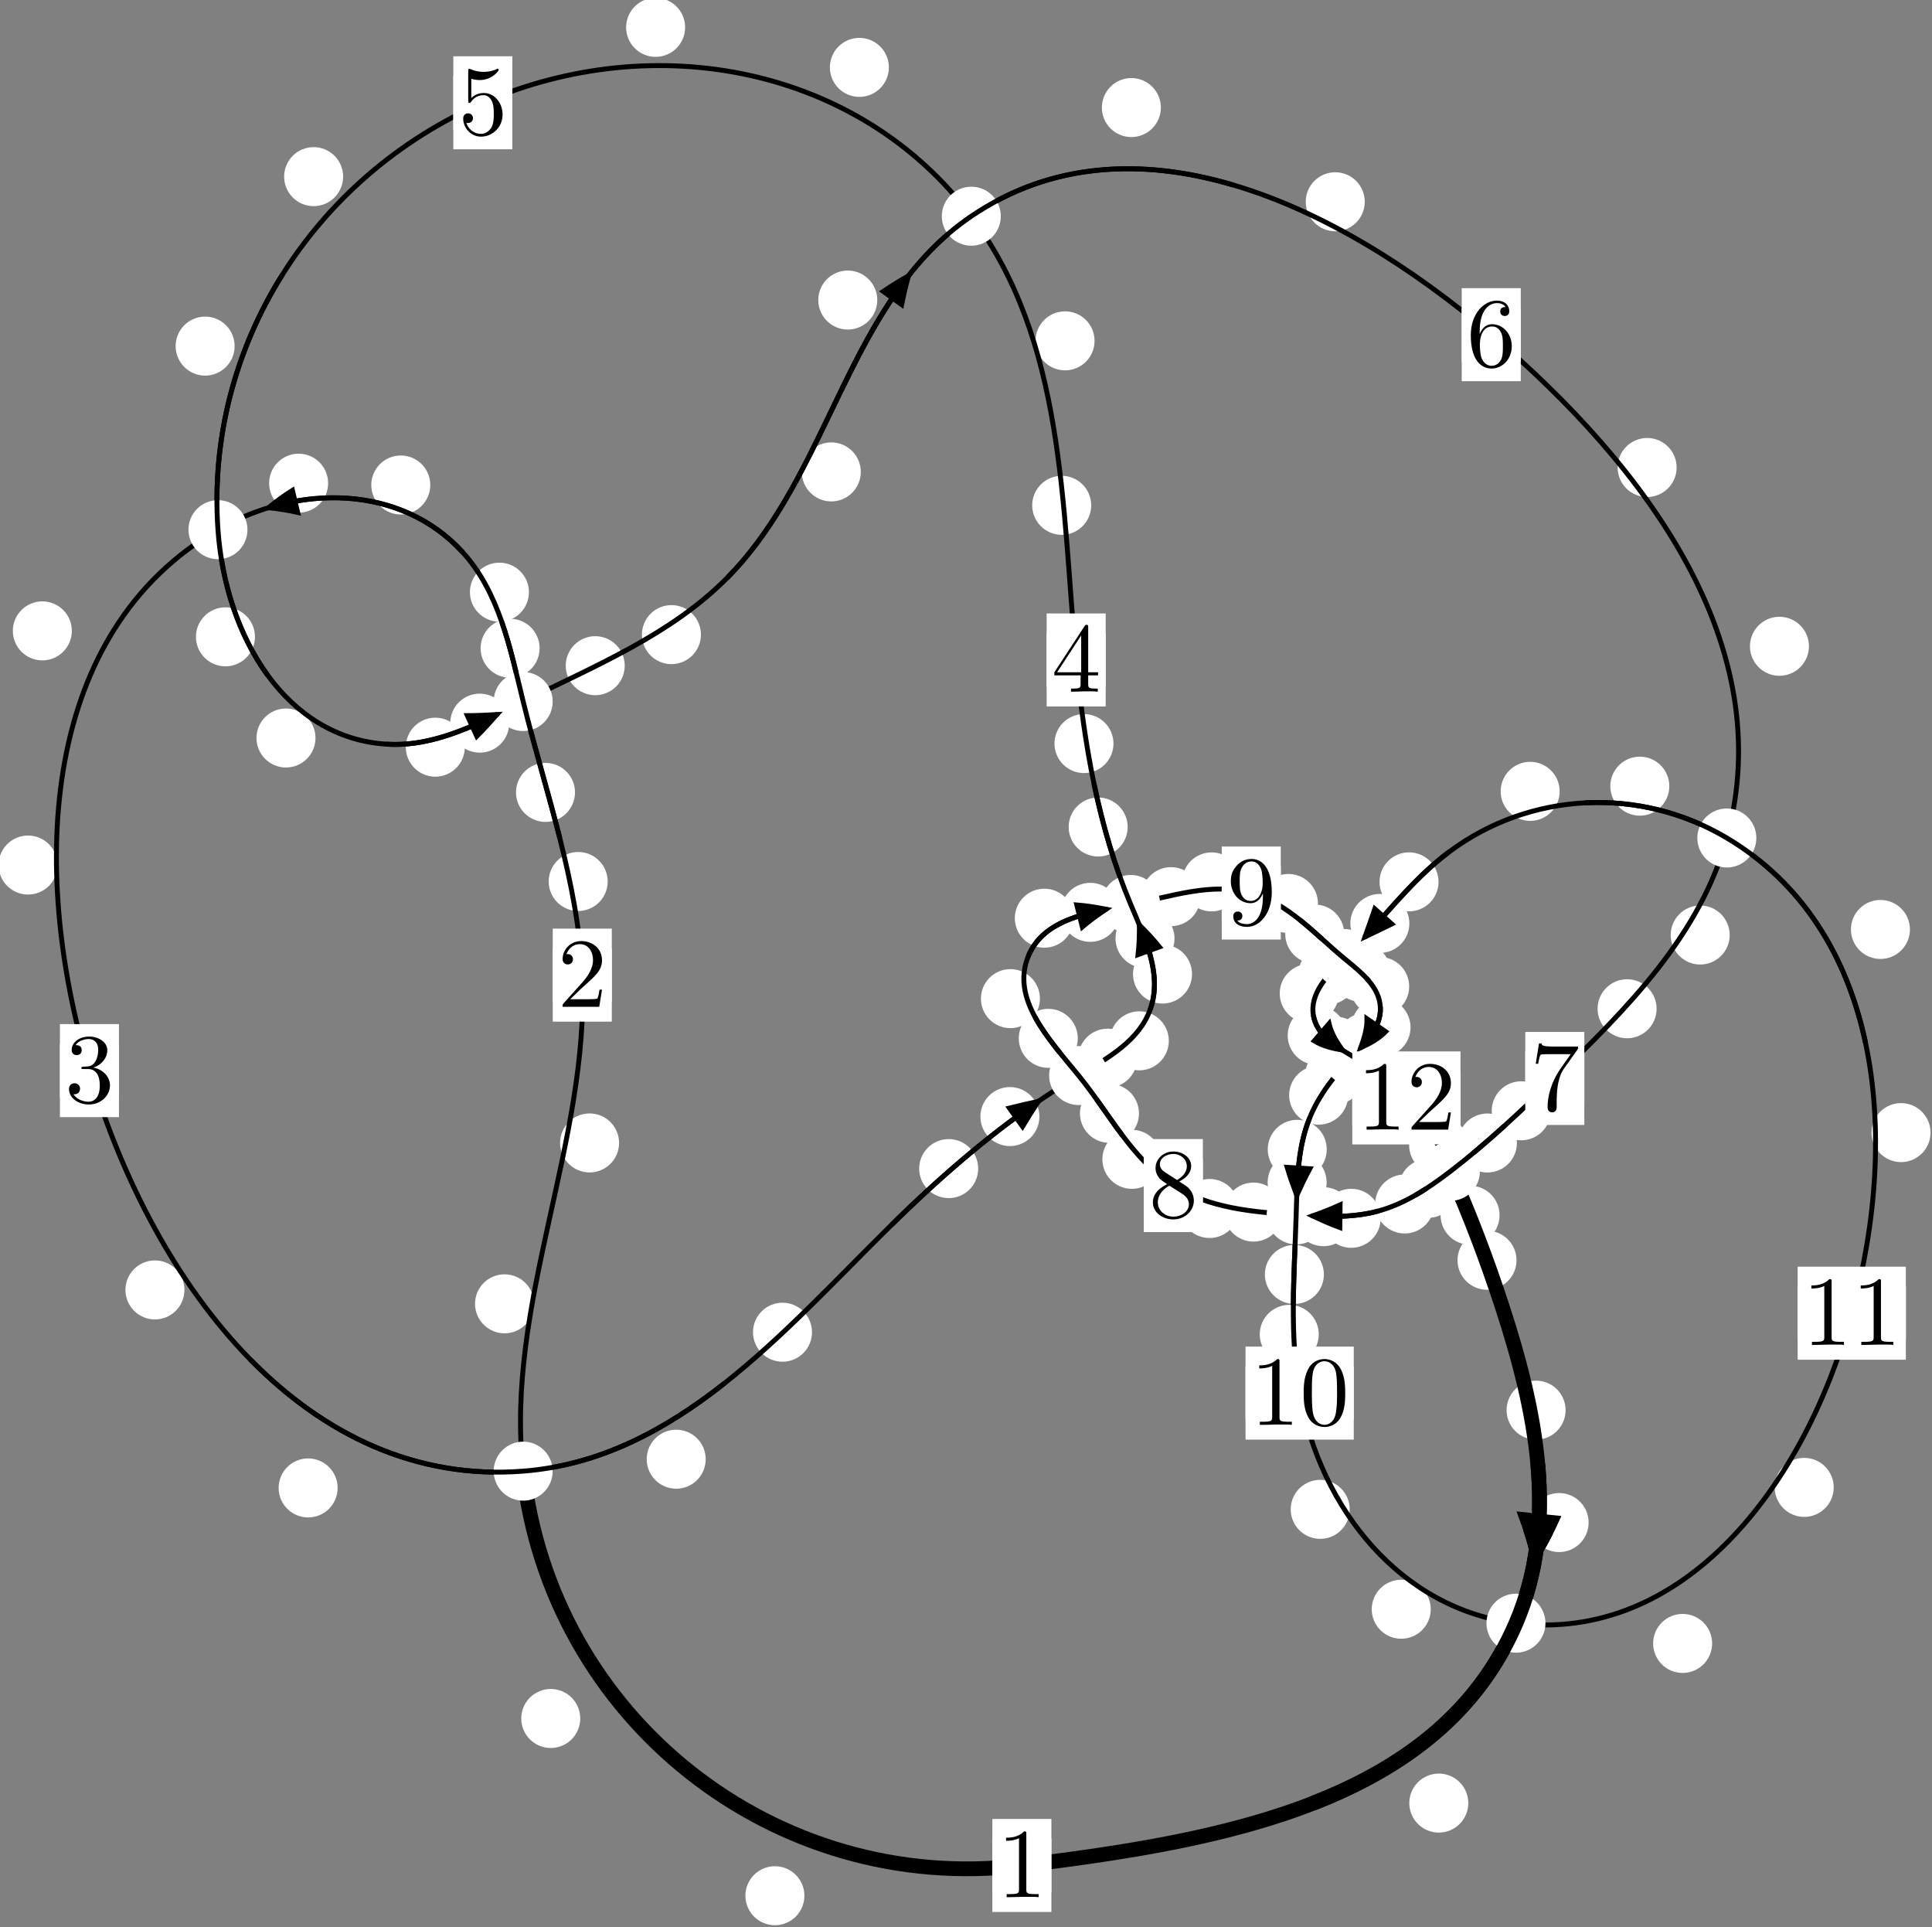 <?xml version="1.0"?>
<!-- Created by MetaPost 1.999 on 2021.07.06:0015 -->
<svg version="1.1" xmlns="http://www.w3.org/2000/svg" xmlns:xlink="http://www.w3.org/1999/xlink" width="195.717" height="195.208" viewBox="0 0 195.717 195.208">
<rect x="0" y="0" width="195.717" height="195.208" fill="#808080" stroke="none"/>
<!-- Original BoundingBox: -53.147278 -45.990234 142.569550 149.217865 -->
  <defs>
    <g transform="scale(0.01,0.01)" id="GLYPHcmr10_48">
      <path style="fill-rule: evenodd;" d="M460 -320C460 -400,455 -480,420 -554C374 -650,292 -666,250 -666C190 -666,117 -640,76 -547C44 -478,39 -400,39 -320C39 -245,43 -155,84 -79C127 2,200 22,249 22C303 22,379 1,423 -94C455 -163,460 -241,460 -320M249 -0C210 -0,151 -25,133 -121C122 -181,122 -273,122 -332C122 -396,122 -462,130 -516C149 -635,224 -644,249 -644C282 -644,348 -626,367 -527C377 -471,377 -395,377 -332C377 -257,377 -189,366 -125C351 -30,294 -0,249 -0"></path>
    </g>
    <g transform="scale(0.01,0.01)" id="GLYPHcmr10_49">
      <path style="fill-rule: evenodd;" d="M294 -640C294 -664,294 -666,271 -666C209 -602,121 -602,89 -602L89 -571C109 -571,168 -571,220 -597L220 -79C220 -43,217 -31,127 -31L95 -31L95 -0L257 -0L130 -3L217 -3L257 -3L297 -3L384 -3L419 -0L419 -31L387 -31C297 -31,294 -42,294 -79"></path>
    </g>
    <g transform="scale(0.01,0.01)" id="GLYPHcmr10_50">
      <path style="fill-rule: evenodd;" d="M127 -77L233 -180C389 -318,449 -372,449 -472C449 -586,359 -666,237 -666C124 -666,50 -574,50 -485C50 -429,100 -429,103 -429C120 -429,155 -441,155 -482C155 -508,137 -534,102 -534C94 -534,92 -534,89 -533C112 -598,166 -635,224 -635C315 -635,358 -554,358 -472C358 -392,308 -313,253 -251L61 -37C50 -26,50 -24,50 -0L421 -0L449 -174L424 -174C419 -144,412 -100,402 -85C395 -77,329 -77,307 -77"></path>
    </g>
    <g transform="scale(0.01,0.01)" id="GLYPHcmr10_51">
      <path style="fill-rule: evenodd;" d="M290 -352C372 -379,430 -449,430 -528C430 -610,342 -666,246 -666C145 -666,69 -606,69 -530C69 -497,91 -478,120 -478C151 -478,171 -500,171 -529C171 -579,124 -579,109 -579C140 -628,206 -641,242 -641C283 -641,338 -619,338 -529C338 -517,336 -459,310 -415C280 -367,246 -364,221 -363C213 -362,189 -360,182 -360C174 -359,167 -358,167 -348C167 -337,174 -337,191 -337L235 -337C317 -337,354 -269,354 -171C354 -35,285 -6,241 -6C198 -6,123 -23,88 -82C123 -77,154 -99,154 -137C154 -173,127 -193,98 -193C74 -193,42 -179,42 -135C42 -44,135 22,244 22C366 22,457 -69,457 -171C457 -253,394 -331,290 -352"></path>
    </g>
    <g transform="scale(0.01,0.01)" id="GLYPHcmr10_52">
      <path style="fill-rule: evenodd;" d="M294 -165L294 -78C294 -42,292 -31,218 -31L197 -31L197 -0L332 -0L238 -3L290 -3L332 -3L374 -3L427 -3L468 -0L468 -31L447 -31C373 -31,371 -42,371 -78L371 -165L471 -165L471 -196L371 -196L371 -651C371 -671,371 -677,355 -677C346 -677,343 -677,335 -665L28 -196L28 -165M300 -196L56 -196L300 -569"></path>
    </g>
    <g transform="scale(0.01,0.01)" id="GLYPHcmr10_53">
      <path style="fill-rule: evenodd;" d="M449 -201C449 -320,367 -420,259 -420C211 -420,168 -404,132 -369L132 -564C152 -558,185 -551,217 -551C340 -551,410 -642,410 -655C410 -661,407 -666,400 -666C399 -666,397 -666,392 -663C372 -654,323 -634,256 -634C216 -634,170 -641,123 -662C115 -665,113 -665,111 -665C101 -665,101 -657,101 -641L101 -345C101 -327,101 -319,115 -319C122 -319,124 -322,128 -328C139 -344,176 -398,257 -398C309 -398,334 -352,342 -334C358 -297,360 -258,360 -208C360 -173,360 -113,336 -71C312 -32,275 -6,229 -6C156 -6,99 -59,82 -118C85 -117,88 -116,99 -116C132 -116,149 -141,149 -165C149 -189,132 -214,99 -214C85 -214,50 -207,50 -161C50 -75,119 22,231 22C347 22,449 -74,449 -201"></path>
    </g>
    <g transform="scale(0.01,0.01)" id="GLYPHcmr10_54">
      <path style="fill-rule: evenodd;" d="M132 -328L132 -352C132 -605,256 -641,307 -641C331 -641,373 -635,395 -601C380 -601,340 -601,340 -556C340 -525,364 -510,386 -510C402 -510,432 -519,432 -558C432 -618,388 -666,305 -666C177 -666,42 -537,42 -316C42 -49,158 22,251 22C362 22,457 -72,457 -204C457 -331,368 -427,257 -427C189 -427,152 -376,132 -328M251 -6C188 -6,158 -66,152 -81C134 -128,134 -208,134 -226C134 -304,166 -404,256 -404C272 -404,318 -404,349 -342C367 -305,367 -254,367 -205C367 -157,367 -107,350 -71C320 -11,274 -6,251 -6"></path>
    </g>
    <g transform="scale(0.01,0.01)" id="GLYPHcmr10_55">
      <path style="fill-rule: evenodd;" d="M476 -609C485 -621,485 -623,485 -644L242 -644C120 -644,118 -657,114 -676L89 -676L56 -470L81 -470C84 -486,93 -549,106 -561C113 -567,191 -567,204 -567L411 -567C400 -551,321 -442,299 -409C209 -274,176 -135,176 -33C176 -23,176 22,222 22C268 22,268 -23,268 -33L268 -84C268 -139,271 -194,279 -248C283 -271,297 -357,341 -419"></path>
    </g>
    <g transform="scale(0.01,0.01)" id="GLYPHcmr10_56">
      <path style="fill-rule: evenodd;" d="M163 -457C117 -487,113 -521,113 -538C113 -599,178 -641,249 -641C322 -641,386 -589,386 -517C386 -460,347 -412,287 -377M309 -362C381 -399,430 -451,430 -517C430 -609,341 -666,250 -666C150 -666,69 -592,69 -499C69 -481,71 -436,113 -389C124 -377,161 -352,186 -335C128 -306,42 -250,42 -151C42 -45,144 22,249 22C362 22,457 -61,457 -168C457 -204,446 -249,408 -291C389 -312,373 -322,309 -362M209 -320L332 -242C360 -223,407 -193,407 -132C407 -58,332 -6,250 -6C164 -6,92 -68,92 -151C92 -209,124 -273,209 -320"></path>
    </g>
    <g transform="scale(0.01,0.01)" id="GLYPHcmr10_57">
      <path style="fill-rule: evenodd;" d="M367 -318L367 -286C367 -52,263 -6,205 -6C188 -6,134 -8,107 -42C151 -42,159 -71,159 -88C159 -119,135 -134,113 -134C97 -134,67 -125,67 -86C67 -19,121 22,206 22C335 22,457 -114,457 -329C457 -598,342 -666,253 -666C198 -666,149 -648,106 -603C65 -558,42 -516,42 -441C42 -316,130 -218,242 -218C303 -218,344 -260,367 -318M243 -241C227 -241,181 -241,150 -304C132 -341,132 -391,132 -440C132 -494,132 -541,153 -578C180 -628,218 -641,253 -641C299 -641,332 -607,349 -562C361 -530,365 -467,365 -421C365 -338,331 -241,243 -241"></path>
    </g>
  </defs>
  <path d="M81.488 192.001C81.488 191.209,81.174 190.449,80.613 189.888C80.053 189.328,79.292 189.013,78.5 189.013C77.707 189.013,76.947 189.328,76.386 189.888C75.826 190.449,75.511 191.209,75.511 192.001C75.511 192.794,75.826 193.554,76.386 194.115C76.947 194.675,77.707 194.99,78.5 194.99C79.292 194.99,80.053 194.675,80.613 194.115C81.174 193.554,81.488 192.794,81.488 192.001Z" style="fill: rgb(100%,100%,100%);stroke: none;"></path>
  <path d="M106.507 188.936C106.507 188.144,106.192 187.383,105.632 186.823C105.071 186.263,104.311 185.948,103.518 185.948C102.726 185.948,101.966 186.263,101.405 186.823C100.845 187.383,100.53 188.144,100.53 188.936C100.53 189.729,100.845 190.489,101.405 191.05C101.966 191.61,102.726 191.925,103.518 191.925C104.311 191.925,105.071 191.61,105.632 191.05C106.192 190.489,106.507 189.729,106.507 188.936Z" style="fill: rgb(100%,100%,100%);stroke: none;"></path>
  <path d="M54.1 132.053C54.1 131.26,53.785 130.5,53.224 129.94C52.664 129.379,51.904 129.064,51.111 129.064C50.318 129.064,49.558 129.379,48.998 129.94C48.437 130.5,48.122 131.26,48.122 132.053C48.122 132.846,48.437 133.606,48.998 134.166C49.558 134.727,50.318 135.042,51.111 135.042C51.904 135.042,52.664 134.727,53.224 134.166C53.785 133.606,54.1 132.846,54.1 132.053Z" style="fill: rgb(100%,100%,100%);stroke: none;"></path>
  <path d="M58.781 174.051C58.781 173.258,58.466 172.498,57.906 171.937C57.345 171.377,56.585 171.062,55.792 171.062C55 171.062,54.24 171.377,53.679 171.937C53.119 172.498,52.804 173.258,52.804 174.051C52.804 174.843,53.119 175.603,53.679 176.164C54.24 176.724,55 177.039,55.792 177.039C56.585 177.039,57.345 176.724,57.906 176.164C58.466 175.603,58.781 174.843,58.781 174.051Z" style="fill: rgb(100%,100%,100%);stroke: none;"></path>
  <path d="M61.562 89.279C61.562 88.487,61.247 87.727,60.686 87.166C60.126 86.606,59.366 86.291,58.573 86.291C57.78 86.291,57.02 86.606,56.46 87.166C55.899 87.727,55.584 88.487,55.584 89.279C55.584 90.072,55.899 90.832,56.46 91.393C57.02 91.953,57.78 92.268,58.573 92.268C59.366 92.268,60.126 91.953,60.686 91.393C61.247 90.832,61.562 90.072,61.562 89.279Z" style="fill: rgb(100%,100%,100%);stroke: none;"></path>
  <path d="M62.715 115.758C62.715 114.966,62.4 114.205,61.839 113.645C61.279 113.085,60.519 112.77,59.726 112.77C58.933 112.77,58.173 113.085,57.613 113.645C57.052 114.205,56.737 114.966,56.737 115.758C56.737 116.551,57.052 117.311,57.613 117.872C58.173 118.432,58.933 118.747,59.726 118.747C60.519 118.747,61.279 118.432,61.839 117.872C62.4 117.311,62.715 116.551,62.715 115.758Z" style="fill: rgb(100%,100%,100%);stroke: none;"></path>
  <path d="M54.663 65.656C54.663 64.863,54.348 64.103,53.788 63.543C53.227 62.982,52.467 62.667,51.674 62.667C50.882 62.667,50.122 62.982,49.561 63.543C49.001 64.103,48.686 64.863,48.686 65.656C48.686 66.449,49.001 67.209,49.561 67.769C50.122 68.33,50.882 68.645,51.674 68.645C52.467 68.645,53.227 68.33,53.788 67.769C54.348 67.209,54.663 66.449,54.663 65.656Z" style="fill: rgb(100%,100%,100%);stroke: none;"></path>
  <path d="M58.249 80.256C58.249 79.463,57.935 78.703,57.374 78.142C56.814 77.582,56.053 77.267,55.261 77.267C54.468 77.267,53.708 77.582,53.147 78.142C52.587 78.703,52.272 79.463,52.272 80.256C52.272 81.048,52.587 81.809,53.147 82.369C53.708 82.93,54.468 83.245,55.261 83.245C56.053 83.245,56.814 82.93,57.374 82.369C57.935 81.809,58.249 81.048,58.249 80.256Z" style="fill: rgb(100%,100%,100%);stroke: none;"></path>
  <path d="M43.589 49.12C43.589 48.328,43.274 47.567,42.714 47.007C42.153 46.446,41.393 46.132,40.6 46.132C39.808 46.132,39.048 46.446,38.487 47.007C37.927 47.567,37.612 48.328,37.612 49.12C37.612 49.913,37.927 50.673,38.487 51.234C39.048 51.794,39.808 52.109,40.6 52.109C41.393 52.109,42.153 51.794,42.714 51.234C43.274 50.673,43.589 49.913,43.589 49.12Z" style="fill: rgb(100%,100%,100%);stroke: none;"></path>
  <path d="M53.582 59.976C53.582 59.183,53.267 58.423,52.706 57.862C52.146 57.302,51.386 56.987,50.593 56.987C49.8 56.987,49.04 57.302,48.48 57.862C47.919 58.423,47.604 59.183,47.604 59.976C47.604 60.768,47.919 61.529,48.48 62.089C49.04 62.65,49.8 62.964,50.593 62.964C51.386 62.964,52.146 62.65,52.706 62.089C53.267 61.529,53.582 60.768,53.582 59.976Z" style="fill: rgb(100%,100%,100%);stroke: none;"></path>
  <path d="M7.277 63.896C7.277 63.103,6.962 62.343,6.402 61.783C5.841 61.222,5.081 60.907,4.289 60.907C3.496 60.907,2.736 61.222,2.175 61.783C1.615 62.343,1.3 63.103,1.3 63.896C1.3 64.689,1.615 65.449,2.175 66.009C2.736 66.57,3.496 66.885,4.289 66.885C5.081 66.885,5.841 66.57,6.402 66.009C6.962 65.449,7.277 64.689,7.277 63.896Z" style="fill: rgb(100%,100%,100%);stroke: none;"></path>
  <path d="M33.24 48.94C33.24 48.147,32.925 47.387,32.365 46.826C31.804 46.266,31.044 45.951,30.251 45.951C29.459 45.951,28.699 46.266,28.138 46.826C27.578 47.387,27.263 48.147,27.263 48.94C27.263 49.732,27.578 50.492,28.138 51.053C28.699 51.613,29.459 51.928,30.251 51.928C31.044 51.928,31.804 51.613,32.365 51.053C32.925 50.492,33.24 49.732,33.24 48.94Z" style="fill: rgb(100%,100%,100%);stroke: none;"></path>
  <path d="M18.684 130.645C18.684 129.852,18.369 129.092,17.809 128.532C17.248 127.971,16.488 127.656,15.695 127.656C14.903 127.656,14.143 127.971,13.582 128.532C13.022 129.092,12.707 129.852,12.707 130.645C12.707 131.438,13.022 132.198,13.582 132.758C14.143 133.319,14.903 133.634,15.695 133.634C16.488 133.634,17.248 133.319,17.809 132.758C18.369 132.198,18.684 131.438,18.684 130.645Z" style="fill: rgb(100%,100%,100%);stroke: none;"></path>
  <path d="M5.83 87.613C5.83 86.82,5.515 86.06,4.955 85.5C4.394 84.939,3.634 84.624,2.841 84.624C2.049 84.624,1.289 84.939,0.728 85.5C0.168 86.06,-0.147 86.82,-0.147 87.613C-0.147 88.406,0.168 89.166,0.728 89.726C1.289 90.287,2.049 90.602,2.841 90.602C3.634 90.602,4.394 90.287,4.955 89.726C5.515 89.166,5.83 88.406,5.83 87.613Z" style="fill: rgb(100%,100%,100%);stroke: none;"></path>
  <path d="M71.49 147.791C71.49 146.998,71.175 146.238,70.615 145.677C70.054 145.117,69.294 144.802,68.501 144.802C67.709 144.802,66.948 145.117,66.388 145.677C65.827 146.238,65.513 146.998,65.513 147.791C65.513 148.583,65.827 149.343,66.388 149.904C66.948 150.464,67.709 150.779,68.501 150.779C69.294 150.779,70.054 150.464,70.615 149.904C71.175 149.343,71.49 148.583,71.49 147.791Z" style="fill: rgb(100%,100%,100%);stroke: none;"></path>
  <path d="M34.204 150.7C34.204 149.907,33.889 149.147,33.328 148.586C32.768 148.026,32.008 147.711,31.215 147.711C30.422 147.711,29.662 148.026,29.102 148.586C28.541 149.147,28.226 149.907,28.226 150.7C28.226 151.492,28.541 152.253,29.102 152.813C29.662 153.374,30.422 153.688,31.215 153.688C32.008 153.688,32.768 153.374,33.328 152.813C33.889 152.253,34.204 151.492,34.204 150.7Z" style="fill: rgb(100%,100%,100%);stroke: none;"></path>
  <path d="M99.094 118.357C99.094 117.564,98.779 116.804,98.218 116.243C97.658 115.683,96.897 115.368,96.105 115.368C95.312 115.368,94.552 115.683,93.991 116.243C93.431 116.804,93.116 117.564,93.116 118.357C93.116 119.149,93.431 119.91,93.991 120.47C94.552 121.031,95.312 121.346,96.105 121.346C96.897 121.346,97.658 121.031,98.218 120.47C98.779 119.91,99.094 119.149,99.094 118.357Z" style="fill: rgb(100%,100%,100%);stroke: none;"></path>
  <path d="M82.258 134.928C82.258 134.136,81.943 133.376,81.383 132.815C80.823 132.255,80.062 131.94,79.27 131.94C78.477 131.94,77.717 132.255,77.156 132.815C76.596 133.376,76.281 134.136,76.281 134.928C76.281 135.721,76.596 136.481,77.156 137.042C77.717 137.602,78.477 137.917,79.27 137.917C80.062 137.917,80.823 137.602,81.383 137.042C81.943 136.481,82.258 135.721,82.258 134.928Z" style="fill: rgb(100%,100%,100%);stroke: none;"></path>
  <path d="M115.197 107.175C115.197 106.382,114.882 105.622,114.322 105.061C113.762 104.501,113.001 104.186,112.209 104.186C111.416 104.186,110.656 104.501,110.095 105.061C109.535 105.622,109.22 106.382,109.22 107.175C109.22 107.967,109.535 108.728,110.095 109.288C110.656 109.849,111.416 110.163,112.209 110.163C113.001 110.163,113.762 109.849,114.322 109.288C114.882 108.728,115.197 107.967,115.197 107.175Z" style="fill: rgb(100%,100%,100%);stroke: none;"></path>
  <path d="M105.295 113.087C105.295 112.295,104.98 111.535,104.42 110.974C103.859 110.414,103.099 110.099,102.306 110.099C101.514 110.099,100.754 110.414,100.193 110.974C99.633 111.535,99.318 112.295,99.318 113.087C99.318 113.88,99.633 114.64,100.193 115.201C100.754 115.761,101.514 116.076,102.306 116.076C103.099 116.076,103.859 115.761,104.42 115.201C104.98 114.64,105.295 113.88,105.295 113.087Z" style="fill: rgb(100%,100%,100%);stroke: none;"></path>
  <path d="M120.755 98.654C120.755 97.861,120.44 97.101,119.88 96.54C119.319 95.98,118.559 95.665,117.766 95.665C116.974 95.665,116.213 95.98,115.653 96.54C115.092 97.101,114.778 97.861,114.778 98.654C114.778 99.446,115.092 100.207,115.653 100.767C116.213 101.327,116.974 101.642,117.766 101.642C118.559 101.642,119.319 101.327,119.88 100.767C120.44 100.207,120.755 99.446,120.755 98.654Z" style="fill: rgb(100%,100%,100%);stroke: none;"></path>
  <path d="M118.405 105.417C118.405 104.624,118.09 103.864,117.53 103.303C116.969 102.743,116.209 102.428,115.416 102.428C114.624 102.428,113.863 102.743,113.303 103.303C112.742 103.864,112.428 104.624,112.428 105.417C112.428 106.209,112.742 106.969,113.303 107.53C113.863 108.09,114.624 108.405,115.416 108.405C116.209 108.405,116.969 108.09,117.53 107.53C118.09 106.969,118.405 106.209,118.405 105.417Z" style="fill: rgb(100%,100%,100%);stroke: none;"></path>
  <path d="M114.236 83.76C114.236 82.967,113.921 82.207,113.36 81.647C112.8 81.086,112.039 80.771,111.247 80.771C110.454 80.771,109.694 81.086,109.133 81.647C108.573 82.207,108.258 82.967,108.258 83.76C108.258 84.553,108.573 85.313,109.133 85.873C109.694 86.434,110.454 86.749,111.247 86.749C112.039 86.749,112.8 86.434,113.36 85.873C113.921 85.313,114.236 84.553,114.236 83.76Z" style="fill: rgb(100%,100%,100%);stroke: none;"></path>
  <path d="M118.982 95.045C118.982 94.252,118.667 93.492,118.106 92.932C117.546 92.371,116.786 92.056,115.993 92.056C115.2 92.056,114.44 92.371,113.88 92.932C113.319 93.492,113.004 94.252,113.004 95.045C113.004 95.838,113.319 96.598,113.88 97.158C114.44 97.719,115.2 98.034,115.993 98.034C116.786 98.034,117.546 97.719,118.106 97.158C118.667 96.598,118.982 95.838,118.982 95.045Z" style="fill: rgb(100%,100%,100%);stroke: none;"></path>
  <path d="M110.542 51.18C110.542 50.387,110.227 49.627,109.667 49.067C109.106 48.506,108.346 48.191,107.554 48.191C106.761 48.191,106.001 48.506,105.44 49.067C104.88 49.627,104.565 50.387,104.565 51.18C104.565 51.973,104.88 52.733,105.44 53.293C106.001 53.854,106.761 54.169,107.554 54.169C108.346 54.169,109.106 53.854,109.667 53.293C110.227 52.733,110.542 51.973,110.542 51.18Z" style="fill: rgb(100%,100%,100%);stroke: none;"></path>
  <path d="M112.799 75.31C112.799 74.517,112.484 73.757,111.923 73.197C111.363 72.636,110.603 72.321,109.81 72.321C109.017 72.321,108.257 72.636,107.697 73.197C107.136 73.757,106.821 74.517,106.821 75.31C106.821 76.103,107.136 76.863,107.697 77.423C108.257 77.984,109.017 78.299,109.81 78.299C110.603 78.299,111.363 77.984,111.923 77.423C112.484 76.863,112.799 76.103,112.799 75.31Z" style="fill: rgb(100%,100%,100%);stroke: none;"></path>
  <path d="M90.045 6.825C90.045 6.032,89.73 5.272,89.17 4.712C88.609 4.151,87.849 3.836,87.057 3.836C86.264 3.836,85.504 4.151,84.943 4.712C84.383 5.272,84.068 6.032,84.068 6.825C84.068 7.618,84.383 8.378,84.943 8.938C85.504 9.499,86.264 9.814,87.057 9.814C87.849 9.814,88.609 9.499,89.17 8.938C89.73 8.378,90.045 7.618,90.045 6.825Z" style="fill: rgb(100%,100%,100%);stroke: none;"></path>
  <path d="M110.882 34.521C110.882 33.728,110.568 32.968,110.007 32.407C109.447 31.847,108.686 31.532,107.894 31.532C107.101 31.532,106.341 31.847,105.78 32.407C105.22 32.968,104.905 33.728,104.905 34.521C104.905 35.313,105.22 36.074,105.78 36.634C106.341 37.195,107.101 37.51,107.894 37.51C108.686 37.51,109.447 37.195,110.007 36.634C110.568 36.074,110.882 35.313,110.882 34.521Z" style="fill: rgb(100%,100%,100%);stroke: none;"></path>
  <path d="M34.76 17.89C34.76 17.097,34.445 16.337,33.885 15.776C33.324 15.216,32.564 14.901,31.771 14.901C30.979 14.901,30.218 15.216,29.658 15.776C29.097 16.337,28.783 17.097,28.783 17.89C28.783 18.682,29.097 19.443,29.658 20.003C30.218 20.564,30.979 20.879,31.771 20.879C32.564 20.879,33.324 20.564,33.885 20.003C34.445 19.443,34.76 18.682,34.76 17.89Z" style="fill: rgb(100%,100%,100%);stroke: none;"></path>
  <path d="M69.405 2.771C69.405 1.978,69.09 1.218,68.53 0.658C67.969 0.097,67.209 -0.218,66.416 -0.218C65.624 -0.218,64.863 0.097,64.303 0.658C63.743 1.218,63.428 1.978,63.428 2.771C63.428 3.564,63.743 4.324,64.303 4.884C64.863 5.445,65.624 5.76,66.416 5.76C67.209 5.76,67.969 5.445,68.53 4.884C69.09 4.324,69.405 3.564,69.405 2.771Z" style="fill: rgb(100%,100%,100%);stroke: none;"></path>
  <path d="M25.827 64.498C25.827 63.706,25.512 62.946,24.951 62.385C24.391 61.825,23.63 61.51,22.838 61.51C22.045 61.51,21.285 61.825,20.724 62.385C20.164 62.946,19.849 63.706,19.849 64.498C19.849 65.291,20.164 66.051,20.724 66.612C21.285 67.172,22.045 67.487,22.838 67.487C23.63 67.487,24.391 67.172,24.951 66.612C25.512 66.051,25.827 65.291,25.827 64.498Z" style="fill: rgb(100%,100%,100%);stroke: none;"></path>
  <path d="M23.769 35.054C23.769 34.261,23.455 33.501,22.894 32.94C22.334 32.38,21.573 32.065,20.781 32.065C19.988 32.065,19.228 32.38,18.667 32.94C18.107 33.501,17.792 34.261,17.792 35.054C17.792 35.846,18.107 36.607,18.667 37.167C19.228 37.728,19.988 38.043,20.781 38.043C21.573 38.043,22.334 37.728,22.894 37.167C23.455 36.607,23.769 35.846,23.769 35.054Z" style="fill: rgb(100%,100%,100%);stroke: none;"></path>
  <path d="M47.087 75.676C47.087 74.883,46.772 74.123,46.211 73.563C45.651 73.002,44.891 72.687,44.098 72.687C43.305 72.687,42.545 73.002,41.985 73.563C41.424 74.123,41.109 74.883,41.109 75.676C41.109 76.469,41.424 77.229,41.985 77.789C42.545 78.35,43.305 78.665,44.098 78.665C44.891 78.665,45.651 78.35,46.211 77.789C46.772 77.229,47.087 76.469,47.087 75.676Z" style="fill: rgb(100%,100%,100%);stroke: none;"></path>
  <path d="M31.96 74.746C31.96 73.953,31.645 73.193,31.085 72.632C30.524 72.072,29.764 71.757,28.971 71.757C28.179 71.757,27.418 72.072,26.858 72.632C26.297 73.193,25.982 73.953,25.982 74.746C25.982 75.538,26.297 76.299,26.858 76.859C27.418 77.42,28.179 77.734,28.971 77.734C29.764 77.734,30.524 77.42,31.085 76.859C31.645 76.299,31.96 75.538,31.96 74.746Z" style="fill: rgb(100%,100%,100%);stroke: none;"></path>
  <path d="M63.287 67.422C63.287 66.63,62.972 65.87,62.412 65.309C61.851 64.749,61.091 64.434,60.298 64.434C59.506 64.434,58.745 64.749,58.185 65.309C57.625 65.87,57.31 66.63,57.31 67.422C57.31 68.215,57.625 68.975,58.185 69.536C58.745 70.096,59.506 70.411,60.298 70.411C61.091 70.411,61.851 70.096,62.412 69.536C62.972 68.975,63.287 68.215,63.287 67.422Z" style="fill: rgb(100%,100%,100%);stroke: none;"></path>
  <path d="M51.586 73.242C51.586 72.449,51.271 71.689,50.711 71.129C50.15 70.568,49.39 70.253,48.597 70.253C47.805 70.253,47.044 70.568,46.484 71.129C45.924 71.689,45.609 72.449,45.609 73.242C45.609 74.035,45.924 74.795,46.484 75.355C47.044 75.916,47.805 76.231,48.597 76.231C49.39 76.231,50.15 75.916,50.711 75.355C51.271 74.795,51.586 74.035,51.586 73.242Z" style="fill: rgb(100%,100%,100%);stroke: none;"></path>
  <path d="M87.201 47.796C87.201 47.003,86.886 46.243,86.325 45.683C85.765 45.122,85.005 44.807,84.212 44.807C83.419 44.807,82.659 45.122,82.099 45.683C81.538 46.243,81.223 47.003,81.223 47.796C81.223 48.589,81.538 49.349,82.099 49.909C82.659 50.47,83.419 50.785,84.212 50.785C85.005 50.785,85.765 50.47,86.325 49.909C86.886 49.349,87.201 48.589,87.201 47.796Z" style="fill: rgb(100%,100%,100%);stroke: none;"></path>
  <path d="M71.007 64.275C71.007 63.483,70.692 62.723,70.132 62.162C69.571 61.602,68.811 61.287,68.018 61.287C67.226 61.287,66.465 61.602,65.905 62.162C65.344 62.723,65.03 63.483,65.03 64.275C65.03 65.068,65.344 65.828,65.905 66.389C66.465 66.949,67.226 67.264,68.018 67.264C68.811 67.264,69.571 66.949,70.132 66.389C70.692 65.828,71.007 65.068,71.007 64.275Z" style="fill: rgb(100%,100%,100%);stroke: none;"></path>
  <path d="M117.599 10.894C117.599 10.102,117.284 9.341,116.724 8.781C116.163 8.22,115.403 7.905,114.611 7.905C113.818 7.905,113.058 8.22,112.497 8.781C111.937 9.341,111.622 10.102,111.622 10.894C111.622 11.687,111.937 12.447,112.497 13.008C113.058 13.568,113.818 13.883,114.611 13.883C115.403 13.883,116.163 13.568,116.724 13.008C117.284 12.447,117.599 11.687,117.599 10.894Z" style="fill: rgb(100%,100%,100%);stroke: none;"></path>
  <path d="M88.871 30.39C88.871 29.597,88.556 28.837,87.995 28.276C87.435 27.716,86.675 27.401,85.882 27.401C85.089 27.401,84.329 27.716,83.769 28.276C83.208 28.837,82.893 29.597,82.893 30.39C82.893 31.182,83.208 31.942,83.769 32.503C84.329 33.063,85.089 33.378,85.882 33.378C86.675 33.378,87.435 33.063,87.995 32.503C88.556 31.942,88.871 31.182,88.871 30.39Z" style="fill: rgb(100%,100%,100%);stroke: none;"></path>
  <path d="M169.848 47.349C169.848 46.557,169.533 45.796,168.972 45.236C168.412 44.675,167.651 44.36,166.859 44.36C166.066 44.36,165.306 44.675,164.745 45.236C164.185 45.796,163.87 46.557,163.87 47.349C163.87 48.142,164.185 48.902,164.745 49.463C165.306 50.023,166.066 50.338,166.859 50.338C167.651 50.338,168.412 50.023,168.972 49.463C169.533 48.902,169.848 48.142,169.848 47.349Z" style="fill: rgb(100%,100%,100%);stroke: none;"></path>
  <path d="M138.253 20.435C138.253 19.642,137.938 18.882,137.378 18.322C136.817 17.761,136.057 17.446,135.264 17.446C134.472 17.446,133.711 17.761,133.151 18.322C132.59 18.882,132.275 19.642,132.275 20.435C132.275 21.228,132.59 21.988,133.151 22.548C133.711 23.109,134.472 23.424,135.264 23.424C136.057 23.424,136.817 23.109,137.378 22.548C137.938 21.988,138.253 21.228,138.253 20.435Z" style="fill: rgb(100%,100%,100%);stroke: none;"></path>
  <path d="M175.224 94.701C175.224 93.908,174.909 93.148,174.348 92.588C173.788 92.027,173.028 91.712,172.235 91.712C171.442 91.712,170.682 92.027,170.122 92.588C169.561 93.148,169.246 93.908,169.246 94.701C169.246 95.494,169.561 96.254,170.122 96.814C170.682 97.375,171.442 97.69,172.235 97.69C173.028 97.69,173.788 97.375,174.348 96.814C174.909 96.254,175.224 95.494,175.224 94.701Z" style="fill: rgb(100%,100%,100%);stroke: none;"></path>
  <path d="M183.251 65.456C183.251 64.664,182.936 63.904,182.375 63.343C181.815 62.783,181.055 62.468,180.262 62.468C179.469 62.468,178.709 62.783,178.149 63.343C177.588 63.904,177.273 64.664,177.273 65.456C177.273 66.249,177.588 67.009,178.149 67.57C178.709 68.13,179.469 68.445,180.262 68.445C181.055 68.445,181.815 68.13,182.375 67.57C182.936 67.009,183.251 66.249,183.251 65.456Z" style="fill: rgb(100%,100%,100%);stroke: none;"></path>
  <path d="M157.093 112.503C157.093 111.71,156.778 110.95,156.218 110.389C155.657 109.829,154.897 109.514,154.104 109.514C153.312 109.514,152.552 109.829,151.991 110.389C151.431 110.95,151.116 111.71,151.116 112.503C151.116 113.295,151.431 114.056,151.991 114.616C152.552 115.177,153.312 115.491,154.104 115.491C154.897 115.491,155.657 115.177,156.218 114.616C156.778 114.056,157.093 113.295,157.093 112.503Z" style="fill: rgb(100%,100%,100%);stroke: none;"></path>
  <path d="M167.819 102.168C167.819 101.375,167.504 100.615,166.943 100.055C166.383 99.494,165.623 99.179,164.83 99.179C164.037 99.179,163.277 99.494,162.717 100.055C162.156 100.615,161.841 101.375,161.841 102.168C161.841 102.961,162.156 103.721,162.717 104.281C163.277 104.842,164.037 105.157,164.83 105.157C165.623 105.157,166.383 104.842,166.943 104.281C167.504 103.721,167.819 102.961,167.819 102.168Z" style="fill: rgb(100%,100%,100%);stroke: none;"></path>
  <path d="M147.673 120.353C147.673 119.56,147.358 118.8,146.798 118.24C146.237 117.679,145.477 117.364,144.684 117.364C143.892 117.364,143.131 117.679,142.571 118.24C142.01 118.8,141.696 119.56,141.696 120.353C141.696 121.146,142.01 121.906,142.571 122.466C143.131 123.027,143.892 123.342,144.684 123.342C145.477 123.342,146.237 123.027,146.798 122.466C147.358 121.906,147.673 121.146,147.673 120.353Z" style="fill: rgb(100%,100%,100%);stroke: none;"></path>
  <path d="M153.668 115.764C153.668 114.972,153.353 114.211,152.792 113.651C152.232 113.091,151.471 112.776,150.679 112.776C149.886 112.776,149.126 113.091,148.565 113.651C148.005 114.211,147.69 114.972,147.69 115.764C147.69 116.557,148.005 117.317,148.565 117.878C149.126 118.438,149.886 118.753,150.679 118.753C151.471 118.753,152.232 118.438,152.792 117.878C153.353 117.317,153.668 116.557,153.668 115.764Z" style="fill: rgb(100%,100%,100%);stroke: none;"></path>
  <path d="M139.87 123.392C139.87 122.599,139.555 121.839,138.995 121.279C138.434 120.718,137.674 120.403,136.881 120.403C136.089 120.403,135.328 120.718,134.768 121.279C134.207 121.839,133.892 122.599,133.892 123.392C133.892 124.185,134.207 124.945,134.768 125.505C135.328 126.066,136.089 126.381,136.881 126.381C137.674 126.381,138.434 126.066,138.995 125.505C139.555 124.945,139.87 124.185,139.87 123.392Z" style="fill: rgb(100%,100%,100%);stroke: none;"></path>
  <path d="M145.287 121.941C145.287 121.148,144.972 120.388,144.411 119.827C143.851 119.267,143.091 118.952,142.298 118.952C141.505 118.952,140.745 119.267,140.185 119.827C139.624 120.388,139.309 121.148,139.309 121.941C139.309 122.733,139.624 123.493,140.185 124.054C140.745 124.614,141.505 124.929,142.298 124.929C143.091 124.929,143.851 124.614,144.411 124.054C144.972 123.493,145.287 122.733,145.287 121.941Z" style="fill: rgb(100%,100%,100%);stroke: none;"></path>
  <path d="M129.97 122.761C129.97 121.968,129.655 121.208,129.095 120.648C128.534 120.087,127.774 119.772,126.981 119.772C126.189 119.772,125.428 120.087,124.868 120.648C124.307 121.208,123.993 121.968,123.993 122.761C123.993 123.554,124.307 124.314,124.868 124.874C125.428 125.435,126.189 125.75,126.981 125.75C127.774 125.75,128.534 125.435,129.095 124.874C129.655 124.314,129.97 123.554,129.97 122.761Z" style="fill: rgb(100%,100%,100%);stroke: none;"></path>
  <path d="M137.063 123.227C137.063 122.435,136.748 121.674,136.187 121.114C135.627 120.554,134.867 120.239,134.074 120.239C133.281 120.239,132.521 120.554,131.961 121.114C131.4 121.674,131.085 122.435,131.085 123.227C131.085 124.02,131.4 124.78,131.961 125.341C132.521 125.901,133.281 126.216,134.074 126.216C134.867 126.216,135.627 125.901,136.187 125.341C136.748 124.78,137.063 124.02,137.063 123.227Z" style="fill: rgb(100%,100%,100%);stroke: none;"></path>
  <path d="M117.652 117.418C117.652 116.625,117.337 115.865,116.776 115.305C116.216 114.744,115.456 114.429,114.663 114.429C113.87 114.429,113.11 114.744,112.55 115.305C111.989 115.865,111.674 116.625,111.674 117.418C111.674 118.211,111.989 118.971,112.55 119.531C113.11 120.092,113.87 120.407,114.663 120.407C115.456 120.407,116.216 120.092,116.776 119.531C117.337 118.971,117.652 118.211,117.652 117.418Z" style="fill: rgb(100%,100%,100%);stroke: none;"></path>
  <path d="M125.52 122.398C125.52 121.605,125.205 120.845,124.644 120.285C124.084 119.724,123.324 119.409,122.531 119.409C121.738 119.409,120.978 119.724,120.418 120.285C119.857 120.845,119.542 121.605,119.542 122.398C119.542 123.191,119.857 123.951,120.418 124.511C120.978 125.072,121.738 125.387,122.531 125.387C123.324 125.387,124.084 125.072,124.644 124.511C125.205 123.951,125.52 123.191,125.52 122.398Z" style="fill: rgb(100%,100%,100%);stroke: none;"></path>
  <path d="M109.182 105.165C109.182 104.372,108.868 103.612,108.307 103.051C107.747 102.491,106.986 102.176,106.194 102.176C105.401 102.176,104.641 102.491,104.08 103.051C103.52 103.612,103.205 104.372,103.205 105.165C103.205 105.957,103.52 106.717,104.08 107.278C104.641 107.838,105.401 108.153,106.194 108.153C106.986 108.153,107.747 107.838,108.307 107.278C108.868 106.717,109.182 105.957,109.182 105.165Z" style="fill: rgb(100%,100%,100%);stroke: none;"></path>
  <path d="M115.38 112.762C115.38 111.97,115.065 111.209,114.504 110.649C113.944 110.089,113.184 109.774,112.391 109.774C111.598 109.774,110.838 110.089,110.278 110.649C109.717 111.209,109.402 111.97,109.402 112.762C109.402 113.555,109.717 114.315,110.278 114.876C110.838 115.436,111.598 115.751,112.391 115.751C113.184 115.751,113.944 115.436,114.504 114.876C115.065 114.315,115.38 113.555,115.38 112.762Z" style="fill: rgb(100%,100%,100%);stroke: none;"></path>
  <path d="M108.783 92.997C108.783 92.204,108.468 91.444,107.907 90.883C107.347 90.323,106.587 90.008,105.794 90.008C105.001 90.008,104.241 90.323,103.681 90.883C103.12 91.444,102.805 92.204,102.805 92.997C102.805 93.789,103.12 94.55,103.681 95.11C104.241 95.671,105.001 95.985,105.794 95.985C106.587 95.985,107.347 95.671,107.907 95.11C108.468 94.55,108.783 93.789,108.783 92.997Z" style="fill: rgb(100%,100%,100%);stroke: none;"></path>
  <path d="M105.347 101.142C105.347 100.35,105.032 99.589,104.472 99.029C103.911 98.469,103.151 98.154,102.359 98.154C101.566 98.154,100.806 98.469,100.245 99.029C99.685 99.589,99.37 100.35,99.37 101.142C99.37 101.935,99.685 102.695,100.245 103.256C100.806 103.816,101.566 104.131,102.359 104.131C103.151 104.131,103.911 103.816,104.472 103.256C105.032 102.695,105.347 101.935,105.347 101.142Z" style="fill: rgb(100%,100%,100%);stroke: none;"></path>
  <path d="M121.612 90.814C121.612 90.022,121.297 89.261,120.736 88.701C120.176 88.14,119.416 87.826,118.623 87.826C117.83 87.826,117.07 88.14,116.51 88.701C115.949 89.261,115.634 90.022,115.634 90.814C115.634 91.607,115.949 92.367,116.51 92.928C117.07 93.488,117.83 93.803,118.623 93.803C119.416 93.803,120.176 93.488,120.736 92.928C121.297 92.367,121.612 91.607,121.612 90.814Z" style="fill: rgb(100%,100%,100%);stroke: none;"></path>
  <path d="M113.435 92.403C113.435 91.611,113.12 90.851,112.56 90.29C111.999 89.73,111.239 89.415,110.446 89.415C109.654 89.415,108.894 89.73,108.333 90.29C107.773 90.851,107.458 91.611,107.458 92.403C107.458 93.196,107.773 93.956,108.333 94.517C108.894 95.077,109.654 95.392,110.446 95.392C111.239 95.392,111.999 95.077,112.56 94.517C113.12 93.956,113.435 93.196,113.435 92.403Z" style="fill: rgb(100%,100%,100%);stroke: none;"></path>
  <path d="M133.512 91.505C133.512 90.713,133.197 89.953,132.636 89.392C132.076 88.832,131.316 88.517,130.523 88.517C129.73 88.517,128.97 88.832,128.41 89.392C127.849 89.953,127.534 90.713,127.534 91.505C127.534 92.298,127.849 93.058,128.41 93.619C128.97 94.179,129.73 94.494,130.523 94.494C131.316 94.494,132.076 94.179,132.636 93.619C133.197 93.058,133.512 92.298,133.512 91.505Z" style="fill: rgb(100%,100%,100%);stroke: none;"></path>
  <path d="M125.727 89.32C125.727 88.527,125.412 87.767,124.852 87.207C124.291 86.646,123.531 86.331,122.738 86.331C121.946 86.331,121.186 86.646,120.625 87.207C120.065 87.767,119.75 88.527,119.75 89.32C119.75 90.113,120.065 90.873,120.625 91.433C121.186 91.994,121.946 92.309,122.738 92.309C123.531 92.309,124.291 91.994,124.852 91.433C125.412 90.873,125.727 90.113,125.727 89.32Z" style="fill: rgb(100%,100%,100%);stroke: none;"></path>
  <path d="M140.857 98.471C140.857 97.678,140.542 96.918,139.981 96.358C139.421 95.797,138.661 95.482,137.868 95.482C137.075 95.482,136.315 95.797,135.755 96.358C135.194 96.918,134.879 97.678,134.879 98.471C134.879 99.264,135.194 100.024,135.755 100.584C136.315 101.145,137.075 101.46,137.868 101.46C138.661 101.46,139.421 101.145,139.981 100.584C140.542 100.024,140.857 99.264,140.857 98.471Z" style="fill: rgb(100%,100%,100%);stroke: none;"></path>
  <path d="M136.176 94.602C136.176 93.81,135.861 93.049,135.301 92.489C134.74 91.929,133.98 91.614,133.187 91.614C132.395 91.614,131.634 91.929,131.074 92.489C130.514 93.049,130.199 93.81,130.199 94.602C130.199 95.395,130.514 96.155,131.074 96.716C131.634 97.276,132.395 97.591,133.187 97.591C133.98 97.591,134.74 97.276,135.301 96.716C135.861 96.155,136.176 95.395,136.176 94.602Z" style="fill: rgb(100%,100%,100%);stroke: none;"></path>
  <path d="M142.89 104.049C142.89 103.256,142.575 102.496,142.015 101.936C141.455 101.375,140.694 101.06,139.902 101.06C139.109 101.06,138.349 101.375,137.788 101.936C137.228 102.496,136.913 103.256,136.913 104.049C136.913 104.842,137.228 105.602,137.788 106.162C138.349 106.723,139.109 107.038,139.902 107.038C140.694 107.038,141.455 106.723,142.015 106.162C142.575 105.602,142.89 104.842,142.89 104.049Z" style="fill: rgb(100%,100%,100%);stroke: none;"></path>
  <path d="M142.754 99.914C142.754 99.121,142.439 98.361,141.879 97.801C141.318 97.24,140.558 96.925,139.765 96.925C138.973 96.925,138.213 97.24,137.652 97.801C137.092 98.361,136.777 99.121,136.777 99.914C136.777 100.707,137.092 101.467,137.652 102.027C138.213 102.588,138.973 102.903,139.765 102.903C140.558 102.903,141.318 102.588,141.879 102.027C142.439 101.467,142.754 100.707,142.754 99.914Z" style="fill: rgb(100%,100%,100%);stroke: none;"></path>
  <path d="M138.213 108.86C138.213 108.067,137.898 107.307,137.338 106.746C136.777 106.186,136.017 105.871,135.224 105.871C134.432 105.871,133.671 106.186,133.111 106.746C132.55 107.307,132.235 108.067,132.235 108.86C132.235 109.652,132.55 110.412,133.111 110.973C133.671 111.533,134.432 111.848,135.224 111.848C136.017 111.848,136.777 111.533,137.338 110.973C137.898 110.412,138.213 109.652,138.213 108.86Z" style="fill: rgb(100%,100%,100%);stroke: none;"></path>
  <path d="M141.381 105.558C141.381 104.765,141.066 104.005,140.505 103.445C139.945 102.884,139.185 102.569,138.392 102.569C137.599 102.569,136.839 102.884,136.279 103.445C135.718 104.005,135.403 104.765,135.403 105.558C135.403 106.351,135.718 107.111,136.279 107.671C136.839 108.232,137.599 108.547,138.392 108.547C139.185 108.547,139.945 108.232,140.505 107.671C141.066 107.111,141.381 106.351,141.381 105.558Z" style="fill: rgb(100%,100%,100%);stroke: none;"></path>
  <path d="M134.403 116.405C134.403 115.613,134.088 114.853,133.528 114.292C132.967 113.732,132.207 113.417,131.414 113.417C130.622 113.417,129.862 113.732,129.301 114.292C128.741 114.853,128.426 115.613,128.426 116.405C128.426 117.198,128.741 117.958,129.301 118.519C129.862 119.079,130.622 119.394,131.414 119.394C132.207 119.394,132.967 119.079,133.528 118.519C134.088 117.958,134.403 117.198,134.403 116.405Z" style="fill: rgb(100%,100%,100%);stroke: none;"></path>
  <path d="M136.573 110.919C136.573 110.126,136.258 109.366,135.698 108.806C135.137 108.245,134.377 107.93,133.584 107.93C132.792 107.93,132.031 108.245,131.471 108.806C130.91 109.366,130.595 110.126,130.595 110.919C130.595 111.712,130.91 112.472,131.471 113.032C132.031 113.593,132.792 113.908,133.584 113.908C134.377 113.908,135.137 113.593,135.698 113.032C136.258 112.472,136.573 111.712,136.573 110.919Z" style="fill: rgb(100%,100%,100%);stroke: none;"></path>
  <path d="M134.114 129.077C134.114 128.285,133.799 127.525,133.238 126.964C132.678 126.404,131.918 126.089,131.125 126.089C130.332 126.089,129.572 126.404,129.012 126.964C128.451 127.525,128.136 128.285,128.136 129.077C128.136 129.87,128.451 130.63,129.012 131.191C129.572 131.751,130.332 132.066,131.125 132.066C131.918 132.066,132.678 131.751,133.238 131.191C133.799 130.63,134.114 129.87,134.114 129.077Z" style="fill: rgb(100%,100%,100%);stroke: none;"></path>
  <path d="M134.393 119.757C134.393 118.964,134.078 118.204,133.518 117.643C132.957 117.083,132.197 116.768,131.405 116.768C130.612 116.768,129.852 117.083,129.291 117.643C128.731 118.204,128.416 118.964,128.416 119.757C128.416 120.549,128.731 121.31,129.291 121.87C129.852 122.431,130.612 122.745,131.405 122.745C132.197 122.745,132.957 122.431,133.518 121.87C134.078 121.31,134.393 120.549,134.393 119.757Z" style="fill: rgb(100%,100%,100%);stroke: none;"></path>
  <path d="M136.729 152.869C136.729 152.076,136.415 151.316,135.854 150.756C135.294 150.195,134.533 149.88,133.741 149.88C132.948 149.88,132.188 150.195,131.627 150.756C131.067 151.316,130.752 152.076,130.752 152.869C130.752 153.662,131.067 154.422,131.627 154.982C132.188 155.543,132.948 155.858,133.741 155.858C134.533 155.858,135.294 155.543,135.854 154.982C136.415 154.422,136.729 153.662,136.729 152.869Z" style="fill: rgb(100%,100%,100%);stroke: none;"></path>
  <path d="M133.594 135.147C133.594 134.354,133.279 133.594,132.718 133.034C132.158 132.473,131.398 132.158,130.605 132.158C129.812 132.158,129.052 132.473,128.492 133.034C127.931 133.594,127.616 134.354,127.616 135.147C127.616 135.94,127.931 136.7,128.492 137.26C129.052 137.821,129.812 138.136,130.605 138.136C131.398 138.136,132.158 137.821,132.718 137.26C133.279 136.7,133.594 135.94,133.594 135.147Z" style="fill: rgb(100%,100%,100%);stroke: none;"></path>
  <path d="M173.444 166.45C173.444 165.657,173.129 164.897,172.569 164.336C172.008 163.776,171.248 163.461,170.456 163.461C169.663 163.461,168.903 163.776,168.342 164.336C167.782 164.897,167.467 165.657,167.467 166.45C167.467 167.242,167.782 168.002,168.342 168.563C168.903 169.123,169.663 169.438,170.456 169.438C171.248 169.438,172.008 169.123,172.569 168.563C173.129 168.002,173.444 167.242,173.444 166.45Z" style="fill: rgb(100%,100%,100%);stroke: none;"></path>
  <path d="M144.938 162.987C144.938 162.194,144.623 161.434,144.062 160.874C143.502 160.313,142.742 159.998,141.949 159.998C141.156 159.998,140.396 160.313,139.836 160.874C139.275 161.434,138.96 162.194,138.96 162.987C138.96 163.78,139.275 164.54,139.836 165.1C140.396 165.661,141.156 165.976,141.949 165.976C142.742 165.976,143.502 165.661,144.062 165.1C144.623 164.54,144.938 163.78,144.938 162.987Z" style="fill: rgb(100%,100%,100%);stroke: none;"></path>
  <path d="M195.57 114.712C195.57 113.919,195.255 113.159,194.694 112.599C194.134 112.038,193.374 111.723,192.581 111.723C191.788 111.723,191.028 112.038,190.467 112.599C189.907 113.159,189.592 113.919,189.592 114.712C189.592 115.505,189.907 116.265,190.467 116.825C191.028 117.386,191.788 117.701,192.581 117.701C193.374 117.701,194.134 117.386,194.694 116.825C195.255 116.265,195.57 115.505,195.57 114.712Z" style="fill: rgb(100%,100%,100%);stroke: none;"></path>
  <path d="M185.761 150.646C185.761 149.853,185.446 149.093,184.885 148.532C184.325 147.972,183.564 147.657,182.772 147.657C181.979 147.657,181.219 147.972,180.658 148.532C180.098 149.093,179.783 149.853,179.783 150.646C179.783 151.438,180.098 152.198,180.658 152.759C181.219 153.319,181.979 153.634,182.772 153.634C183.564 153.634,184.325 153.319,184.885 152.759C185.446 152.198,185.761 151.438,185.761 150.646Z" style="fill: rgb(100%,100%,100%);stroke: none;"></path>
  <path d="M169.107 79.624C169.107 78.831,168.792 78.071,168.231 77.511C167.671 76.95,166.911 76.635,166.118 76.635C165.325 76.635,164.565 76.95,164.005 77.511C163.444 78.071,163.129 78.831,163.129 79.624C163.129 80.417,163.444 81.177,164.005 81.737C164.565 82.298,165.325 82.613,166.118 82.613C166.911 82.613,167.671 82.298,168.231 81.737C168.792 81.177,169.107 80.417,169.107 79.624Z" style="fill: rgb(100%,100%,100%);stroke: none;"></path>
  <path d="M193.482 94.136C193.482 93.344,193.167 92.583,192.606 92.023C192.046 91.463,191.286 91.148,190.493 91.148C189.7 91.148,188.94 91.463,188.38 92.023C187.819 92.583,187.504 93.344,187.504 94.136C187.504 94.929,187.819 95.689,188.38 96.25C188.94 96.81,189.7 97.125,190.493 97.125C191.286 97.125,192.046 96.81,192.606 96.25C193.167 95.689,193.482 94.929,193.482 94.136Z" style="fill: rgb(100%,100%,100%);stroke: none;"></path>
  <path d="M145.727 89.314C145.727 88.522,145.412 87.762,144.851 87.201C144.291 86.641,143.531 86.326,142.738 86.326C141.945 86.326,141.185 86.641,140.625 87.201C140.064 87.762,139.749 88.522,139.749 89.314C139.749 90.107,140.064 90.867,140.625 91.428C141.185 91.988,141.945 92.303,142.738 92.303C143.531 92.303,144.291 91.988,144.851 91.428C145.412 90.867,145.727 90.107,145.727 89.314Z" style="fill: rgb(100%,100%,100%);stroke: none;"></path>
  <path d="M157.999 80.149C157.999 79.356,157.684 78.596,157.123 78.036C156.563 77.475,155.803 77.16,155.01 77.16C154.217 77.16,153.457 77.475,152.897 78.036C152.336 78.596,152.021 79.356,152.021 80.149C152.021 80.942,152.336 81.702,152.897 82.262C153.457 82.823,154.217 83.138,155.01 83.138C155.803 83.138,156.563 82.823,157.123 82.262C157.684 81.702,157.999 80.942,157.999 80.149Z" style="fill: rgb(100%,100%,100%);stroke: none;"></path>
  <path d="M137.481 98.758C137.481 97.965,137.167 97.205,136.606 96.645C136.046 96.084,135.285 95.769,134.493 95.769C133.7 95.769,132.94 96.084,132.379 96.645C131.819 97.205,131.504 97.965,131.504 98.758C131.504 99.551,131.819 100.311,132.379 100.871C132.94 101.432,133.7 101.747,134.493 101.747C135.285 101.747,136.046 101.432,136.606 100.871C137.167 100.311,137.481 99.551,137.481 98.758Z" style="fill: rgb(100%,100%,100%);stroke: none;"></path>
  <path d="M142.772 93.526C142.772 92.734,142.457 91.973,141.896 91.413C141.336 90.852,140.576 90.538,139.783 90.538C138.99 90.538,138.23 90.852,137.67 91.413C137.109 91.973,136.794 92.734,136.794 93.526C136.794 94.319,137.109 95.079,137.67 95.64C138.23 96.2,138.99 96.515,139.783 96.515C140.576 96.515,141.336 96.2,141.896 95.64C142.457 95.079,142.772 94.319,142.772 93.526Z" style="fill: rgb(100%,100%,100%);stroke: none;"></path>
  <path d="M136.424 104.869C136.424 104.076,136.109 103.316,135.548 102.756C134.988 102.195,134.228 101.88,133.435 101.88C132.642 101.88,131.882 102.195,131.322 102.756C130.761 103.316,130.446 104.076,130.446 104.869C130.446 105.662,130.761 106.422,131.322 106.982C131.882 107.543,132.642 107.858,133.435 107.858C134.228 107.858,134.988 107.543,135.548 106.982C136.109 106.422,136.424 105.662,136.424 104.869Z" style="fill: rgb(100%,100%,100%);stroke: none;"></path>
  <path d="M135.616 100.616C135.616 99.823,135.301 99.063,134.741 98.503C134.18 97.942,133.42 97.627,132.628 97.627C131.835 97.627,131.075 97.942,130.514 98.503C129.954 99.063,129.639 99.823,129.639 100.616C129.639 101.409,129.954 102.169,130.514 102.729C131.075 103.29,131.835 103.605,132.628 103.605C133.42 103.605,134.18 103.29,134.741 102.729C135.301 102.169,135.616 101.409,135.616 100.616Z" style="fill: rgb(100%,100%,100%);stroke: none;"></path>
  <path d="M141.997 108.162C141.997 107.37,141.683 106.609,141.122 106.049C140.562 105.488,139.801 105.173,139.009 105.173C138.216 105.173,137.456 105.488,136.895 106.049C136.335 106.609,136.02 107.37,136.02 108.162C136.02 108.955,136.335 109.715,136.895 110.276C137.456 110.836,138.216 111.151,139.009 111.151C139.801 111.151,140.562 110.836,141.122 110.276C141.683 109.715,141.997 108.955,141.997 108.162Z" style="fill: rgb(100%,100%,100%);stroke: none;"></path>
  <path d="M138.296 105.963C138.296 105.17,137.981 104.41,137.421 103.85C136.86 103.289,136.1 102.974,135.307 102.974C134.515 102.974,133.754 103.289,133.194 103.85C132.634 104.41,132.319 105.17,132.319 105.963C132.319 106.756,132.634 107.516,133.194 108.076C133.754 108.637,134.515 108.952,135.307 108.952C136.1 108.952,136.86 108.637,137.421 108.076C137.981 107.516,138.296 106.756,138.296 105.963Z" style="fill: rgb(100%,100%,100%);stroke: none;"></path>
  <path d="M147.421 113.351C147.421 112.558,147.106 111.798,146.545 111.238C145.985 110.677,145.225 110.362,144.432 110.362C143.639 110.362,142.879 110.677,142.319 111.238C141.758 111.798,141.443 112.558,141.443 113.351C141.443 114.144,141.758 114.904,142.319 115.464C142.879 116.025,143.639 116.34,144.432 116.34C145.225 116.34,145.985 116.025,146.545 115.464C147.106 114.904,147.421 114.144,147.421 113.351Z" style="fill: rgb(100%,100%,100%);stroke: none;"></path>
  <path d="M143.904 109.493C143.904 108.7,143.589 107.94,143.028 107.38C142.468 106.819,141.708 106.504,140.915 106.504C140.122 106.504,139.362 106.819,138.801 107.38C138.241 107.94,137.926 108.7,137.926 109.493C137.926 110.286,138.241 111.046,138.801 111.606C139.362 112.167,140.122 112.482,140.915 112.482C141.708 112.482,142.468 112.167,143.028 111.606C143.589 111.046,143.904 110.286,143.904 109.493Z" style="fill: rgb(100%,100%,100%);stroke: none;"></path>
  <path d="M151.911 123.079C151.911 122.286,151.596 121.526,151.036 120.965C150.475 120.405,149.715 120.09,148.922 120.09C148.13 120.09,147.369 120.405,146.809 120.965C146.249 121.526,145.934 122.286,145.934 123.079C145.934 123.871,146.249 124.632,146.809 125.192C147.369 125.753,148.13 126.067,148.922 126.067C149.715 126.067,150.475 125.753,151.036 125.192C151.596 124.632,151.911 123.871,151.911 123.079Z" style="fill: rgb(100%,100%,100%);stroke: none;"></path>
  <path d="M148.726 115.983C148.726 115.19,148.411 114.43,147.851 113.87C147.29 113.309,146.53 112.994,145.737 112.994C144.945 112.994,144.184 113.309,143.624 113.87C143.063 114.43,142.748 115.19,142.748 115.983C142.748 116.776,143.063 117.536,143.624 118.096C144.184 118.657,144.945 118.972,145.737 118.972C146.53 118.972,147.29 118.657,147.851 118.096C148.411 117.536,148.726 116.776,148.726 115.983Z" style="fill: rgb(100%,100%,100%);stroke: none;"></path>
  <path d="M158.599 142.822C158.599 142.03,158.284 141.269,157.724 140.709C157.163 140.148,156.403 139.834,155.611 139.834C154.818 139.834,154.058 140.148,153.497 140.709C152.937 141.269,152.622 142.03,152.622 142.822C152.622 143.615,152.937 144.375,153.497 144.936C154.058 145.496,154.818 145.811,155.611 145.811C156.403 145.811,157.163 145.496,157.724 144.936C158.284 144.375,158.599 143.615,158.599 142.822Z" style="fill: rgb(100%,100%,100%);stroke: none;"></path>
  <path d="M153.627 127.64C153.627 126.848,153.312 126.087,152.752 125.527C152.191 124.966,151.431 124.652,150.638 124.652C149.846 124.652,149.086 124.966,148.525 125.527C147.965 126.087,147.65 126.848,147.65 127.64C147.65 128.433,147.965 129.193,148.525 129.754C149.086 130.314,149.846 130.629,150.638 130.629C151.431 130.629,152.191 130.314,152.752 129.754C153.312 129.193,153.627 128.433,153.627 127.64Z" style="fill: rgb(100%,100%,100%);stroke: none;"></path>
  <path d="M148.743 182.619C148.743 181.826,148.428 181.066,147.867 180.506C147.307 179.945,146.547 179.63,145.754 179.63C144.961 179.63,144.201 179.945,143.641 180.506C143.08 181.066,142.765 181.826,142.765 182.619C142.765 183.412,143.08 184.172,143.641 184.732C144.201 185.293,144.961 185.608,145.754 185.608C146.547 185.608,147.307 185.293,147.867 184.732C148.428 184.172,148.743 183.412,148.743 182.619Z" style="fill: rgb(100%,100%,100%);stroke: none;"></path>
  <path d="M160.933 154.206C160.933 153.413,160.618 152.653,160.057 152.093C159.497 151.532,158.737 151.217,157.944 151.217C157.151 151.217,156.391 151.532,155.831 152.093C155.27 152.653,154.955 153.413,154.955 154.206C154.955 154.999,155.27 155.759,155.831 156.319C156.391 156.88,157.151 157.195,157.944 157.195C158.737 157.195,159.497 156.88,160.057 156.319C160.618 155.759,160.933 154.999,160.933 154.206Z" style="fill: rgb(100%,100%,100%);stroke: none;"></path>
  <path d="M103.518 188.936C78.5 192.001,55.792 174.051,53 149C51.111 132.053,59.726 115.758,58.986 98.762C58.573 89.279,55.261 80.256,53 71.052C51.674 65.656,50.593 59.976,46.817 55.874C40.6 49.12,30.251 48.94,22.08 53.647C4.289 63.896,2.841 87.613,9.061 108.434C15.695 130.645,31.215 150.7,53 149C68.501 147.791,79.27 134.928,90.33 124.041C96.105 118.357,102.306 113.087,109.266 108.932C112.209 107.175,115.416 105.417,116.542 102.177C117.766 98.654,115.993 95.045,114.547 91.606C111.247 83.76,109.81 75.31,109.018 66.841C107.554 51.18,107.894 34.521,98.396 21.897C87.057 6.825,66.416 2.771,48.914 10.409C31.771 17.89,20.781 35.054,22.08 53.647C22.838 64.498,28.971 74.746,39.176 75.373C44.098 75.676,48.597 73.242,53 71.052C60.298 67.422,68.018 64.275,73.746 58.446C84.212 47.796,85.882 30.39,98.396 21.897C114.611 10.894,135.264 20.435,151.067 33.897C166.859 47.349,180.262 65.456,174.933 84.872C172.235 94.701,164.83 102.168,157.505 109.226C154.104 112.503,150.679 115.764,146.928 118.636C144.684 120.353,142.298 121.941,139.565 122.673C136.881 123.392,134.074 123.227,131.306 123.045C126.981 122.761,122.531 122.398,118.861 120.075C114.663 117.418,112.391 112.762,109.266 108.932C106.194 105.165,102.359 101.142,104.196 96.786C105.794 92.997,110.446 92.403,114.547 91.606C118.623 90.814,122.738 89.32,126.757 90.448C130.523 91.505,133.187 94.602,136.187 97.082C137.868 98.471,139.765 99.914,139.837 102.081C139.902 104.049,138.392 105.558,137.024 106.983C135.224 108.86,133.584 110.919,132.627 113.339C131.414 116.405,131.405 119.757,131.306 123.045C131.125 129.077,130.605 135.147,131.658 141.097C133.741 152.869,141.949 162.987,153.571 164.399C170.456 166.45,182.772 150.646,187.588 133.002C192.581 114.712,190.493 94.136,174.933 84.872C166.118 79.624,155.01 80.149,146.795 86.284C142.738 89.314,139.783 93.526,136.187 97.082C134.493 98.758,132.628 100.616,133.065 102.919C133.435 104.869,135.307 105.963,137.024 106.983C139.009 108.162,140.915 109.493,142.471 111.2C144.432 113.351,145.737 115.983,146.928 118.636C148.922 123.079,150.638 127.64,152.154 132.268C155.611 142.822,157.944 154.206,153.571 164.399C145.754 182.619,123.675 186.467,103.518 188.936" style="stroke:rgb(0%,0%,0%); stroke-width: 0.498;stroke-linecap: round;stroke-linejoin: round;stroke-miterlimit: 10;fill: none;"></path>
  <path d="M103.518 188.936C78.5 192.001,55.792 174.051,53 149" style="stroke:rgb(0%,0%,0%); stroke-width: 1.494;stroke-linecap: round;stroke-linejoin: round;stroke-miterlimit: 10;fill: none;"></path>
  <path d="M146.928 118.636C148.922 123.079,150.638 127.64,152.154 132.268C155.611 142.822,157.944 154.206,153.571 164.399C145.754 182.619,123.675 186.467,103.518 188.936" style="stroke:rgb(0%,0%,0%); stroke-width: 1.494;stroke-linecap: round;stroke-linejoin: round;stroke-miterlimit: 10;fill: none;"></path>
  <path d="M55.989 149C55.989 148.207,55.674 147.447,55.113 146.887C54.553 146.326,53.793 146.011,53 146.011C52.207 146.011,51.447 146.326,50.887 146.887C50.326 147.447,50.011 148.207,50.011 149C50.011 149.793,50.326 150.553,50.887 151.113C51.447 151.674,52.207 151.989,53 151.989C53.793 151.989,54.553 151.674,55.113 151.113C55.674 150.553,55.989 149.793,55.989 149Z" style="fill: rgb(100%,100%,100%);stroke: none;"></path>
  <path d="M25.349 137.684C32.781 145.261,42.107 149.85,53 149C60.751 148.395,67.318 144.877,73.33 140.15" style="stroke:rgb(0%,0%,0%); stroke-width: 0.498;stroke-linecap: round;stroke-linejoin: round;stroke-miterlimit: 10;fill: none;"></path>
  <path d="M25.068 53.647C25.068 52.854,24.753 52.094,24.193 51.534C23.633 50.973,22.872 50.658,22.08 50.658C21.287 50.658,20.527 50.973,19.966 51.534C19.406 52.094,19.091 52.854,19.091 53.647C19.091 54.44,19.406 55.2,19.966 55.76C20.527 56.321,21.287 56.636,22.08 56.636C22.872 56.636,23.633 56.321,24.193 55.76C24.753 55.2,25.068 54.44,25.068 53.647Z" style="fill: rgb(100%,100%,100%);stroke: none;"></path>
  <path d="M28.581 27.861C23.853 35.411,21.43 44.35,22.08 53.647C22.459 59.073,24.182 64.347,27.085 68.344" style="stroke:rgb(0%,0%,0%); stroke-width: 0.498;stroke-linecap: round;stroke-linejoin: round;stroke-miterlimit: 10;fill: none;"></path>
  <path d="M112.255 108.932C112.255 108.139,111.94 107.379,111.38 106.818C110.819 106.258,110.059 105.943,109.266 105.943C108.474 105.943,107.714 106.258,107.153 106.818C106.593 107.379,106.278 108.139,106.278 108.932C106.278 109.724,106.593 110.484,107.153 111.045C107.714 111.605,108.474 111.92,109.266 111.92C110.059 111.92,110.819 111.605,111.38 111.045C111.94 110.484,112.255 109.724,112.255 108.932Z" style="fill: rgb(100%,100%,100%);stroke: none;"></path>
  <path d="M113.661 114.943C112.178 112.969,110.829 110.847,109.266 108.932C107.73 107.048,106.003 105.101,104.89 103.08" style="stroke:rgb(0%,0%,0%); stroke-width: 0.498;stroke-linecap: round;stroke-linejoin: round;stroke-miterlimit: 10;fill: none;"></path>
  <path d="M101.385 21.897C101.385 21.105,101.07 20.344,100.51 19.784C99.949 19.223,99.189 18.909,98.396 18.909C97.604 18.909,96.844 19.223,96.283 19.784C95.723 20.344,95.408 21.105,95.408 21.897C95.408 22.69,95.723 23.45,96.283 24.011C96.844 24.571,97.604 24.886,98.396 24.886C99.189 24.886,99.949 24.571,100.51 24.011C101.07 23.45,101.385 22.69,101.385 21.897Z" style="fill: rgb(100%,100%,100%);stroke: none;"></path>
  <path d="M85.303 39.363C88.593 32.618,92.139 26.143,98.396 21.897C106.504 16.396,115.72 16.03,124.886 18.723" style="stroke:rgb(0%,0%,0%); stroke-width: 0.498;stroke-linecap: round;stroke-linejoin: round;stroke-miterlimit: 10;fill: none;"></path>
  <path d="M55.989 71.052C55.989 70.26,55.674 69.499,55.113 68.939C54.553 68.378,53.793 68.064,53 68.064C52.207 68.064,51.447 68.378,50.887 68.939C50.326 69.499,50.011 70.26,50.011 71.052C50.011 71.845,50.326 72.605,50.887 73.166C51.447 73.726,52.207 74.041,53 74.041C53.793 74.041,54.553 73.726,55.113 73.166C55.674 72.605,55.989 71.845,55.989 71.052Z" style="fill: rgb(100%,100%,100%);stroke: none;"></path>
  <path d="M56.686 84.803C55.524 80.211,54.13 75.654,53 71.052C52.337 68.354,51.735 65.585,50.827 62.978" style="stroke:rgb(0%,0%,0%); stroke-width: 0.498;stroke-linecap: round;stroke-linejoin: round;stroke-miterlimit: 10;fill: none;"></path>
  <path d="M177.922 84.872C177.922 84.08,177.607 83.319,177.046 82.759C176.486 82.198,175.725 81.883,174.933 81.883C174.14 81.883,173.38 82.198,172.819 82.759C172.259 83.319,171.944 84.08,171.944 84.872C171.944 85.665,172.259 86.425,172.819 86.986C173.38 87.546,174.14 87.861,174.933 87.861C175.725 87.861,176.486 87.546,177.046 86.986C177.607 86.425,177.922 85.665,177.922 84.872Z" style="fill: rgb(100%,100%,100%);stroke: none;"></path>
  <path d="M188.968 105.552C187.125 96.964,182.713 89.504,174.933 84.872C170.525 82.248,165.545 81.067,160.639 81.309" style="stroke:rgb(0%,0%,0%); stroke-width: 0.498;stroke-linecap: round;stroke-linejoin: round;stroke-miterlimit: 10;fill: none;"></path>
  <path d="M134.295 123.045C134.295 122.253,133.98 121.493,133.419 120.932C132.859 120.372,132.099 120.057,131.306 120.057C130.513 120.057,129.753 120.372,129.193 120.932C128.632 121.493,128.317 122.253,128.317 123.045C128.317 123.838,128.632 124.598,129.193 125.159C129.753 125.719,130.513 126.034,131.306 126.034C132.099 126.034,132.859 125.719,133.419 125.159C133.98 124.598,134.295 123.838,134.295 123.045Z" style="fill: rgb(100%,100%,100%);stroke: none;"></path>
  <path d="M131.549 118.109C131.382 119.741,131.355 121.401,131.306 123.045C131.215 126.061,131.04 129.087,131.019 132.102" style="stroke:rgb(0%,0%,0%); stroke-width: 0.498;stroke-linecap: round;stroke-linejoin: round;stroke-miterlimit: 10;fill: none;"></path>
  <path d="M117.536 91.606C117.536 90.814,117.221 90.054,116.66 89.493C116.1 88.933,115.34 88.618,114.547 88.618C113.754 88.618,112.994 88.933,112.434 89.493C111.873 90.054,111.558 90.814,111.558 91.606C111.558 92.399,111.873 93.159,112.434 93.72C112.994 94.28,113.754 94.595,114.547 94.595C115.34 94.595,116.1 94.28,116.66 93.72C117.221 93.159,117.536 92.399,117.536 91.606Z" style="fill: rgb(100%,100%,100%);stroke: none;"></path>
  <path d="M116.546 96.86C116.075 95.088,115.27 93.326,114.547 91.606C112.897 87.683,111.713 83.609,110.842 79.457" style="stroke:rgb(0%,0%,0%); stroke-width: 0.498;stroke-linecap: round;stroke-linejoin: round;stroke-miterlimit: 10;fill: none;"></path>
  <path d="M140.013 106.983C140.013 106.191,139.698 105.43,139.138 104.87C138.577 104.31,137.817 103.995,137.024 103.995C136.232 103.995,135.472 104.31,134.911 104.87C134.351 105.43,134.036 106.191,134.036 106.983C134.036 107.776,134.351 108.536,134.911 109.097C135.472 109.657,136.232 109.972,137.024 109.972C137.817 109.972,138.577 109.657,139.138 109.097C139.698 108.536,140.013 107.776,140.013 106.983Z" style="fill: rgb(100%,100%,100%);stroke: none;"></path>
  <path d="M134.54 105.3C135.269 105.945,136.166 106.473,137.024 106.983C138.017 107.573,138.989 108.2,139.908 108.894" style="stroke:rgb(0%,0%,0%); stroke-width: 0.498;stroke-linecap: round;stroke-linejoin: round;stroke-miterlimit: 10;fill: none;"></path>
  <path d="M156.56 164.399C156.56 163.606,156.245 162.846,155.684 162.285C155.124 161.725,154.364 161.41,153.571 161.41C152.778 161.41,152.018 161.725,151.458 162.285C150.897 162.846,150.582 163.606,150.582 164.399C150.582 165.191,150.897 165.952,151.458 166.512C152.018 167.073,152.778 167.388,153.571 167.388C154.364 167.388,155.124 167.073,155.684 166.512C156.245 165.952,156.56 165.191,156.56 164.399Z" style="fill: rgb(100%,100%,100%);stroke: none;"></path>
  <path d="M155.799 148.469C156.267 153.908,155.758 159.302,153.571 164.399C149.662 173.509,142.188 179.026,133.172 182.574" style="stroke:rgb(0%,0%,0%); stroke-width: 1.494;stroke-linecap: round;stroke-linejoin: round;stroke-miterlimit: 10;fill: none;"></path>
  <path d="M139.176 97.082C139.176 96.289,138.861 95.529,138.301 94.969C137.74 94.408,136.98 94.093,136.187 94.093C135.395 94.093,134.635 94.408,134.074 94.969C133.514 95.529,133.199 96.289,133.199 97.082C133.199 97.875,133.514 98.635,134.074 99.195C134.635 99.756,135.395 100.071,136.187 100.071C136.98 100.071,137.74 99.756,138.301 99.195C138.861 98.635,139.176 97.875,139.176 97.082Z" style="fill: rgb(100%,100%,100%);stroke: none;"></path>
  <path d="M131.759 93.232C133.271 94.448,134.687 95.842,136.187 97.082C137.028 97.777,137.922 98.485,138.616 99.29" style="stroke:rgb(0%,0%,0%); stroke-width: 0.498;stroke-linecap: round;stroke-linejoin: round;stroke-miterlimit: 10;fill: none;"></path>
  <path d="M149.917 118.636C149.917 117.843,149.602 117.083,149.041 116.522C148.481 115.962,147.721 115.647,146.928 115.647C146.135 115.647,145.375 115.962,144.815 116.522C144.254 117.083,143.939 117.843,143.939 118.636C143.939 119.428,144.254 120.188,144.815 120.749C145.375 121.309,146.135 121.624,146.928 121.624C147.721 121.624,148.481 121.309,149.041 120.749C149.602 120.188,149.917 119.428,149.917 118.636Z" style="fill: rgb(100%,100%,100%);stroke: none;"></path>
  <path d="M152.348 114.083C150.597 115.667,148.803 117.2,146.928 118.636C145.806 119.494,144.649 120.321,143.43 121.024" style="stroke:rgb(0%,0%,0%); stroke-width: 0.498;stroke-linecap: round;stroke-linejoin: round;stroke-miterlimit: 10;fill: none;"></path>
  <path d="M152.154 132.268C154.919 140.712,156.966 149.686,155.435 158.157" style="stroke:rgb(0%,0%,0%); stroke-width: 0.498;stroke-linecap: round;stroke-linejoin: round;stroke-miterlimit: 10;fill: none;"></path>
  <path d="M154 153.367C154.595 154.93,155.081 156.526,155.435 158.157C156.337 156.753,157.123 155.281,157.807 153.755Z" style="stroke:rgb(0%,0%,0%); stroke-width: 0.498;fill: rgb(0%,0%,0%);"></path>
  <path d="M152.154 132.268C154.919 140.712,156.966 149.686,155.435 158.157" style="stroke:rgb(0%,0%,0%); stroke-width: 0.498;stroke-linecap: round;stroke-linejoin: round;stroke-miterlimit: 10;fill: none;"></path>
  <path d="M154.66 155.258C154.962 156.212,155.222 157.178,155.435 158.157C155.976 157.315,156.476 156.448,156.936 155.56Z" style="stroke:rgb(0%,0%,0%); stroke-width: 0.498;fill: rgb(0%,0%,0%);"></path>
  <path d="M46.817 55.874C41.844 50.471,34.226 49.275,27.193 51.423" style="stroke:rgb(0%,0%,0%); stroke-width: 0.498;stroke-linecap: round;stroke-linejoin: round;stroke-miterlimit: 10;fill: none;"></path>
  <path d="M29.625 49.665C28.785 50.194,27.972 50.781,27.193 51.423C28.198 51.52,29.188 51.679,30.155 51.9Z" style="stroke:rgb(0%,0%,0%); stroke-width: 0.498;fill: rgb(0%,0%,0%);"></path>
  <path d="M90.33 124.041C94.95 119.494,99.843 115.212,105.179 111.553" style="stroke:rgb(0%,0%,0%); stroke-width: 0.498;stroke-linecap: round;stroke-linejoin: round;stroke-miterlimit: 10;fill: none;"></path>
  <path d="M103.587 114.096C104.103 113.239,104.633 112.391,105.179 111.553C104.2 111.76,103.226 111.985,102.255 112.226Z" style="stroke:rgb(0%,0%,0%); stroke-width: 0.498;fill: rgb(0%,0%,0%);"></path>
  <path d="M116.542 102.177C117.521 99.358,116.582 96.485,115.427 93.688" style="stroke:rgb(0%,0%,0%); stroke-width: 0.498;stroke-linecap: round;stroke-linejoin: round;stroke-miterlimit: 10;fill: none;"></path>
  <path d="M117.45 95.903C116.835 95.135,116.141 94.403,115.427 93.688C115.426 94.698,115.4 95.706,115.291 96.685Z" style="stroke:rgb(0%,0%,0%); stroke-width: 0.498;fill: rgb(0%,0%,0%);"></path>
  <path d="M39.176 75.373C43.113 75.616,46.781 74.106,50.344 72.372" style="stroke:rgb(0%,0%,0%); stroke-width: 0.498;stroke-linecap: round;stroke-linejoin: round;stroke-miterlimit: 10;fill: none;"></path>
  <path d="M48.302 74.569C49.002 73.862,49.679 73.122,50.344 72.372C49.343 72.432,48.342 72.477,47.346 72.481Z" style="stroke:rgb(0%,0%,0%); stroke-width: 0.498;fill: rgb(0%,0%,0%);"></path>
  <path d="M73.746 58.446C82.119 49.926,84.862 37.082,92.032 27.937" style="stroke:rgb(0%,0%,0%); stroke-width: 0.498;stroke-linecap: round;stroke-linejoin: round;stroke-miterlimit: 10;fill: none;"></path>
  <path d="M91.341 30.856C91.536 29.872,91.764 28.898,92.032 27.937C91.163 28.427,90.313 28.954,89.479 29.513Z" style="stroke:rgb(0%,0%,0%); stroke-width: 0.498;fill: rgb(0%,0%,0%);"></path>
  <path d="M139.565 122.673C137.418 123.248,135.192 123.258,132.97 123.146" style="stroke:rgb(0%,0%,0%); stroke-width: 0.498;stroke-linecap: round;stroke-linejoin: round;stroke-miterlimit: 10;fill: none;"></path>
  <path d="M135.756 122.032C134.851 122.449,133.915 122.809,132.97 123.146C133.876 123.576,134.792 123.983,135.727 124.327Z" style="stroke:rgb(0%,0%,0%); stroke-width: 0.498;fill: rgb(0%,0%,0%);"></path>
  <path d="M104.196 96.786C105.474 93.755,108.708 92.769,112.049 92.087" style="stroke:rgb(0%,0%,0%); stroke-width: 0.498;stroke-linecap: round;stroke-linejoin: round;stroke-miterlimit: 10;fill: none;"></path>
  <path d="M109.644 93.88C110.385 93.245,111.207 92.656,112.049 92.087C111.052 91.894,110.053 91.729,109.081 91.654Z" style="stroke:rgb(0%,0%,0%); stroke-width: 0.498;fill: rgb(0%,0%,0%);"></path>
  <path d="M139.837 102.081C139.889 103.655,138.933 104.936,137.848 106.115" style="stroke:rgb(0%,0%,0%); stroke-width: 0.498;stroke-linecap: round;stroke-linejoin: round;stroke-miterlimit: 10;fill: none;"></path>
  <path d="M138.479 103.182C138.495 104.15,138.205 105.142,137.848 106.115C138.789 105.679,139.695 105.183,140.368 104.487Z" style="stroke:rgb(0%,0%,0%); stroke-width: 0.498;fill: rgb(0%,0%,0%);"></path>
  <path d="M132.627 113.339C131.657 115.792,131.457 118.428,131.365 121.067" style="stroke:rgb(0%,0%,0%); stroke-width: 0.498;stroke-linecap: round;stroke-linejoin: round;stroke-miterlimit: 10;fill: none;"></path>
  <path d="M130.392 118.23C130.677 119.184,131.014 120.129,131.365 121.067C131.78 120.155,132.21 119.249,132.684 118.373Z" style="stroke:rgb(0%,0%,0%); stroke-width: 0.498;fill: rgb(0%,0%,0%);"></path>
  <path d="M146.795 86.284C143.549 88.708,141.009 91.889,138.282 94.885" style="stroke:rgb(0%,0%,0%); stroke-width: 0.498;stroke-linecap: round;stroke-linejoin: round;stroke-miterlimit: 10;fill: none;"></path>
  <path d="M139.272 92.053C138.945 92.997,138.621 93.944,138.282 94.885C139.187 94.459,140.085 94.019,140.984 93.582Z" style="stroke:rgb(0%,0%,0%); stroke-width: 0.498;fill: rgb(0%,0%,0%);"></path>
  <path d="M133.065 102.919C133.361 104.479,134.618 105.491,135.989 106.356" style="stroke:rgb(0%,0%,0%); stroke-width: 0.498;stroke-linecap: round;stroke-linejoin: round;stroke-miterlimit: 10;fill: none;"></path>
  <path d="M133.138 105.421C133.957 105.929,134.963 106.18,135.989 106.356C135.388 105.506,134.854 104.618,134.634 103.679Z" style="stroke:rgb(0%,0%,0%); stroke-width: 0.498;fill: rgb(0%,0%,0%);"></path>
  <path d="M100.528 191.647L106.509 191.647L106.509 184.226L100.528 184.226Z" style="fill: rgb(100%,100%,100%);stroke: none;"></path>
  <path d="M100.528 193.647L106.509 193.647L106.509 186.226L100.528 186.226Z" style="fill: rgb(100%,100%,100%);stroke: none;"></path>
  <g transform="translate(101.028 192.147)" style="fill: rgb(0%,0%,0%);">
    <use xlink:href="#GLYPHcmr10_49"></use>
  </g>
  <path d="M55.995 101.473L61.977 101.473L61.977 94.052L55.995 94.052Z" style="fill: rgb(100%,100%,100%);stroke: none;"></path>
  <path d="M55.995 103.473L61.977 103.473L61.977 96.052L55.995 96.052Z" style="fill: rgb(100%,100%,100%);stroke: none;"></path>
  <g transform="translate(56.495 101.973)" style="fill: rgb(0%,0%,0%);">
    <use xlink:href="#GLYPHcmr10_50"></use>
  </g>
  <path d="M6.07 111.144L12.051 111.144L12.051 103.724L6.07 103.724Z" style="fill: rgb(100%,100%,100%);stroke: none;"></path>
  <path d="M6.07 113.144L12.051 113.144L12.051 105.724L6.07 105.724Z" style="fill: rgb(100%,100%,100%);stroke: none;"></path>
  <g transform="translate(6.57 111.644)" style="fill: rgb(0%,0%,0%);">
    <use xlink:href="#GLYPHcmr10_51"></use>
  </g>
  <path d="M106.027 69.551L112.009 69.551L112.009 62.131L106.027 62.131Z" style="fill: rgb(100%,100%,100%);stroke: none;"></path>
  <path d="M106.027 71.551L112.009 71.551L112.009 64.131L106.027 64.131Z" style="fill: rgb(100%,100%,100%);stroke: none;"></path>
  <g transform="translate(106.527 70.051)" style="fill: rgb(0%,0%,0%);">
    <use xlink:href="#GLYPHcmr10_52"></use>
  </g>
  <path d="M45.923 13.119L51.904 13.119L51.904 5.699L45.923 5.699Z" style="fill: rgb(100%,100%,100%);stroke: none;"></path>
  <path d="M45.923 15.119L51.904 15.119L51.904 7.699L45.923 7.699Z" style="fill: rgb(100%,100%,100%);stroke: none;"></path>
  <g transform="translate(46.423 13.619)" style="fill: rgb(0%,0%,0%);">
    <use xlink:href="#GLYPHcmr10_53"></use>
  </g>
  <path d="M148.076 36.607L154.058 36.607L154.058 29.186L148.076 29.186Z" style="fill: rgb(100%,100%,100%);stroke: none;"></path>
  <path d="M148.076 38.607L154.058 38.607L154.058 31.186L148.076 31.186Z" style="fill: rgb(100%,100%,100%);stroke: none;"></path>
  <g transform="translate(148.576 37.107)" style="fill: rgb(0%,0%,0%);">
    <use xlink:href="#GLYPHcmr10_54"></use>
  </g>
  <path d="M154.515 111.936L160.496 111.936L160.496 104.516L154.515 104.516Z" style="fill: rgb(100%,100%,100%);stroke: none;"></path>
  <path d="M154.515 113.936L160.496 113.936L160.496 106.516L154.515 106.516Z" style="fill: rgb(100%,100%,100%);stroke: none;"></path>
  <g transform="translate(155.015 112.436)" style="fill: rgb(0%,0%,0%);">
    <use xlink:href="#GLYPHcmr10_55"></use>
  </g>
  <path d="M115.87 122.785L121.852 122.785L121.852 115.365L115.87 115.365Z" style="fill: rgb(100%,100%,100%);stroke: none;"></path>
  <path d="M115.87 124.785L121.852 124.785L121.852 117.365L115.87 117.365Z" style="fill: rgb(100%,100%,100%);stroke: none;"></path>
  <g transform="translate(116.37 123.285)" style="fill: rgb(0%,0%,0%);">
    <use xlink:href="#GLYPHcmr10_56"></use>
  </g>
  <path d="M123.766 93.158L129.747 93.158L129.747 85.738L123.766 85.738Z" style="fill: rgb(100%,100%,100%);stroke: none;"></path>
  <path d="M123.766 95.158L129.747 95.158L129.747 87.738L123.766 87.738Z" style="fill: rgb(100%,100%,100%);stroke: none;"></path>
  <g transform="translate(124.266 93.658)" style="fill: rgb(0%,0%,0%);">
    <use xlink:href="#GLYPHcmr10_57"></use>
  </g>
  <path d="M126.176 143.807L137.139 143.807L137.139 136.386L126.176 136.386Z" style="fill: rgb(100%,100%,100%);stroke: none;"></path>
  <path d="M126.176 145.807L137.139 145.807L137.139 138.386L126.176 138.386Z" style="fill: rgb(100%,100%,100%);stroke: none;"></path>
  <g transform="translate(126.676 144.307)" style="fill: rgb(0%,0%,0%);">
    <use xlink:href="#GLYPHcmr10_49"></use>
    <use xlink:href="#GLYPHcmr10_48" x="5"></use>
  </g>
  <path d="M182.107 135.712L193.069 135.712L193.069 128.292L182.107 128.292Z" style="fill: rgb(100%,100%,100%);stroke: none;"></path>
  <path d="M182.107 137.712L193.069 137.712L193.069 130.292L182.107 130.292Z" style="fill: rgb(100%,100%,100%);stroke: none;"></path>
  <g transform="translate(182.607 136.212)" style="fill: rgb(0%,0%,0%);">
    <use xlink:href="#GLYPHcmr10_49"></use>
    <use xlink:href="#GLYPHcmr10_49" x="5"></use>
  </g>
  <path d="M136.99 113.91L147.952 113.91L147.952 106.49L136.99 106.49Z" style="fill: rgb(100%,100%,100%);stroke: none;"></path>
  <path d="M136.99 115.91L147.952 115.91L147.952 108.49L136.99 108.49Z" style="fill: rgb(100%,100%,100%);stroke: none;"></path>
  <g transform="translate(137.49 114.41)" style="fill: rgb(0%,0%,0%);">
    <use xlink:href="#GLYPHcmr10_49"></use>
    <use xlink:href="#GLYPHcmr10_50" x="5"></use>
  </g>
</svg>
